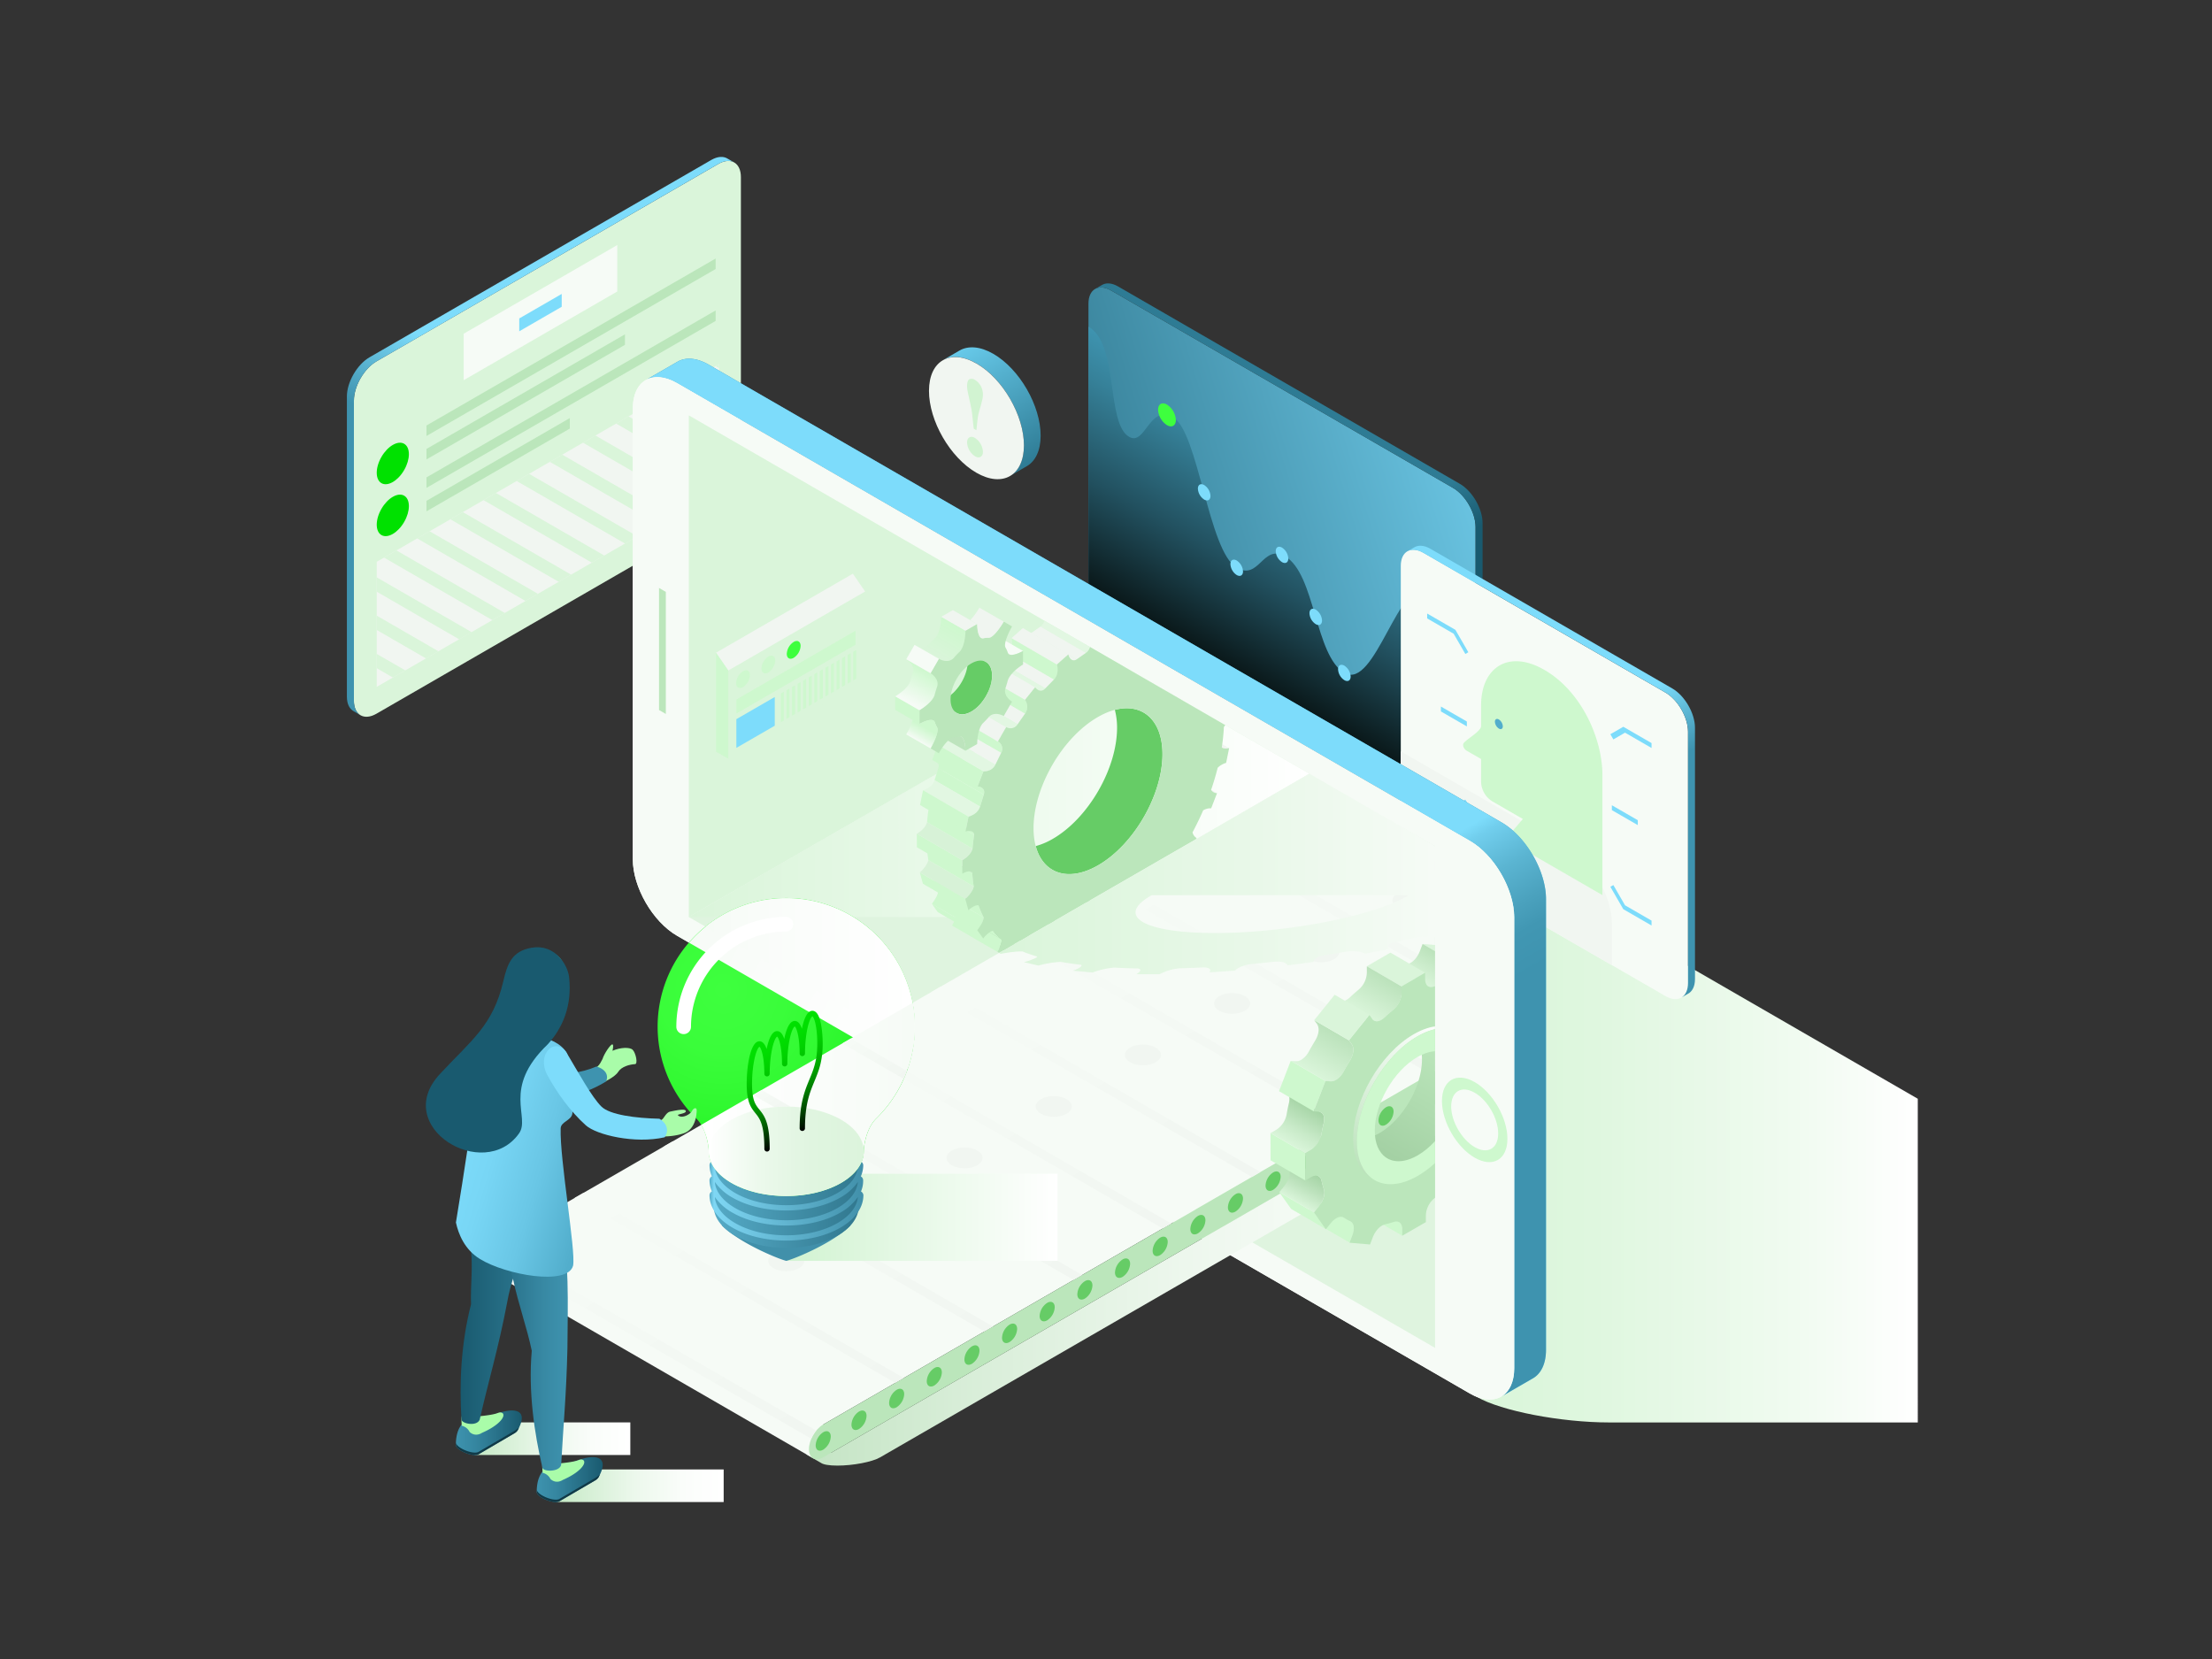 <svg xmlns="http://www.w3.org/2000/svg" xmlns:xlink="http://www.w3.org/1999/xlink" viewBox="0 0 1600 1200"><rect x="0" y="0" width="1600" height="1200" fill="#333333" stroke="none"/><defs><linearGradient id="a" x1="798.77" x2="1039.47" y1="493.92" y2="77.01" gradientTransform="translate(-578.54)" gradientUnits="userSpaceOnUse"><stop class="stopColor423eaf svgShape" offset=".4" stop-color="#3e93af"/><stop class="stopColor807dfb svgShape" offset=".54" stop-color="#7ddcfb"/></linearGradient><linearGradient id="g" x1="487.18" x2="1387.18" y1="844.85" y2="844.85" gradientUnits="userSpaceOnUse"><stop class="stopColord1d7f3 svgShape" offset="0" stop-color="#d1f3d1"/><stop class="stopColord1d7f3 svgShape" offset=".34" stop-color="#d1f3d1"/><stop class="stopColord1d7f3 svgShape" offset=".36" stop-color="#d1f3d1"/><stop class="stopColord4daf4 svgShape" offset=".56" stop-color="#d4f4d4"/><stop class="stopColordfe3f7 svgShape" offset=".74" stop-color="#dff7df"/><stop class="stopColorf1f3fb svgShape" offset=".91" stop-color="#f1fbf1"/><stop class="stopColorffffff svgShape" offset="1" stop-color="#fff"/></linearGradient><linearGradient id="h" x1="1266.55" x2="981.92" y1="451.33" y2="363.81" gradientTransform="matrix(-1 0 0 1 2053.03 0)" gradientUnits="userSpaceOnUse"><stop class="stopColor34318f svgShape" offset="0" stop-color="#31788f"/><stop class="stopColor6a6ae2 svgShape" offset="1" stop-color="#6ac4e2"/></linearGradient><linearGradient id="i" x1="1133.79" x2="1133.79" y1="575.7" y2="387.35" gradientTransform="matrix(-.87 -.5 0 1.15 1909.18 436.69)" gradientUnits="userSpaceOnUse"><stop class="stopColor000000 svgShape" offset="0"/><stop class="stopColor020205 svgShape" offset=".02" stop-color="#020502"/><stop class="stopColor242260 svgShape" offset=".5" stop-color="#225160"/><stop class="stopColor3a3699 svgShape" offset=".84" stop-color="#368199"/><stop class="stopColor423eaf svgShape" offset="1" stop-color="#3e93af"/></linearGradient><linearGradient id="j" x1="950.8" x2="1190.74" y1="584.08" y2="168.5" gradientTransform="matrix(-1 0 0 1 2053.03 0)" gradientUnits="userSpaceOnUse"><stop class="stopColor20196f svgShape" offset=".4" stop-color="#195a6f"/><stop class="stopColor362e94 svgShape" offset=".48" stop-color="#2e7b94"/></linearGradient><linearGradient id="k" x1="793.56" x2="982.89" y1="696.6" y2="368.67" gradientTransform="matrix(-1 0 0 1 2053.03 0)" xlink:href="#a"/><linearGradient id="l" x1="757.31" x2="1703.53" y1="403.42" y2="403.42" gradientTransform="rotate(-120 1103.577 600.15)" gradientUnits="userSpaceOnUse"><stop class="stopColor807dfb svgShape" offset=".27" stop-color="#7ddcfb"/><stop class="stopColor7d7af7 svgShape" offset=".3" stop-color="#7ad8f7"/><stop class="stopColor7370ec svgShape" offset=".32" stop-color="#70cdec"/><stop class="stopColor6460d8 svgShape" offset=".35" stop-color="#60bad8"/><stop class="stopColor4d4abd svgShape" offset=".38" stop-color="#4aa1bd"/><stop class="stopColor423eaf svgShape" offset=".39" stop-color="#3e93af"/></linearGradient><linearGradient id="m" x1="757.31" x2="1703.53" y1="403.42" y2="403.42" gradientTransform="rotate(-120 1103.577 600.15)" gradientUnits="userSpaceOnUse"><stop class="stopColor423eaf svgShape" offset=".27" stop-color="#3e93af"/><stop class="stopColor4541b3 svgShape" offset=".3" stop-color="#4197b3"/><stop class="stopColor4f4bbe svgShape" offset=".32" stop-color="#4ba2be"/><stop class="stopColor5e5bd2 svgShape" offset=".35" stop-color="#5bb5d2"/><stop class="stopColor7571ed svgShape" offset=".38" stop-color="#71ceed"/><stop class="stopColor807dfb svgShape" offset=".39" stop-color="#7ddcfb"/></linearGradient><linearGradient id="n" x1="498.25" x2="947.17" y1="572.6" y2="572.6" gradientUnits="userSpaceOnUse"><stop class="stopColordae0f5 svgShape" offset="0" stop-color="#daf5da"/><stop class="stopColorffffff svgShape" offset="1" stop-color="#fff"/></linearGradient><linearGradient id="o" x1="700.21" x2="748.63" y1="249.99" y2="333.85" gradientUnits="userSpaceOnUse"><stop class="stopColor6b67e9 svgShape" offset="0" stop-color="#67c9e9"/><stop class="stopColor5b55cf svgShape" offset=".3" stop-color="#55b1cf"/><stop class="stopColor362e94 svgShape" offset="1" stop-color="#2e7b94"/></linearGradient><linearGradient id="p" x1="583.07" x2="1152.84" y1="929.37" y2="929.37" gradientUnits="userSpaceOnUse"><stop class="stopColorc4c9e4 svgShape" offset="0" stop-color="#c4e4c4"/><stop class="stopColord7daed svgShape" offset=".19" stop-color="#d7edd7"/><stop class="stopColoredeef7 svgShape" offset=".48" stop-color="#edf7ed"/><stop class="stopColorfafbfd svgShape" offset=".75" stop-color="#fafdfa"/><stop class="stopColorffffff svgShape" offset="1" stop-color="#fff"/></linearGradient><linearGradient id="c" x1="670.34" x2="788.56" y1="719.47" y2="924.22" gradientUnits="userSpaceOnUse"><stop class="stopColorf6f6fb svgShape" offset=".01" stop-color="#f6fbf6"/><stop class="stopColorf1f1f6 svgShape" offset="1" stop-color="#f1f6f1"/></linearGradient><linearGradient id="q" x1="568.71" x2="764.97" y1="880.52" y2="880.52" gradientUnits="userSpaceOnUse"><stop class="stopColord1d7f3 svgShape" offset="0" stop-color="#d1f3d1"/><stop class="stopColorffffff svgShape" offset="1" stop-color="#fff"/></linearGradient><linearGradient id="r" x1="516.23" x2="621.18" y1="868.35" y2="868.35" gradientUnits="userSpaceOnUse"><stop class="stopColor5555c6 svgShape" offset="0" stop-color="#55aac6"/><stop class="stopColor34318f svgShape" offset="1" stop-color="#31788f"/></linearGradient><linearGradient id="s" x1="513.09" x2="624.41" y1="868.48" y2="868.48" gradientUnits="userSpaceOnUse"><stop class="stopColor5555c6 svgShape" offset="0" stop-color="#55aac6"/><stop class="stopColor7f7ff4 svgShape" offset=".03" stop-color="#7fd7f4"/><stop class="stopColor4141aa svgShape" offset="1" stop-color="#4190aa"/></linearGradient><linearGradient id="b" x1="670.88" x2="513.52" y1="737.6" y2="648.01" gradientUnits="userSpaceOnUse"><stop class="stopColorffffff svgShape" offset="0" stop-color="#fff"/><stop class="stopColorf9f9fc svgShape" offset=".76" stop-color="#f9fcf9"/><stop class="stopColorf6f6fb svgShape" offset="1" stop-color="#f6fbf6"/></linearGradient><linearGradient id="u" x1="661.68" x2="510.37" y1="703.37" y2="703.37" xlink:href="#b"/><linearGradient id="v" x1="507.22" x2="661.68" y1="795.26" y2="795.26" gradientUnits="userSpaceOnUse"><stop class="stopColorffffff svgShape" offset="0" stop-color="#fff"/><stop class="stopColorf6f6fb svgShape" offset="1" stop-color="#f6fbf6"/></linearGradient><linearGradient id="w" x1="553.06" x2="563.52" y1="787.18" y2="805.29" xlink:href="#c"/><linearGradient id="x" x1="622.48" x2="644.7" y1="747.1" y2="785.58" xlink:href="#c"/><linearGradient id="y" x1="512.66" x2="624.76" y1="832.76" y2="832.76" gradientUnits="userSpaceOnUse"><stop class="stopColorffffff svgShape" offset="0" stop-color="#fff"/><stop class="stopColoreceff9 svgShape" offset=".32" stop-color="#ecf9ec"/><stop class="stopColore0e4f5 svgShape" offset=".66" stop-color="#e0f5e0"/><stop class="stopColordce1f4 svgShape" offset="1" stop-color="#dcf4dc"/></linearGradient><linearGradient id="z" x1="589.73" x2="553.51" y1="813.03" y2="750.3" gradientUnits="userSpaceOnUse"><stop class="stopColor000000 svgShape" offset="0"/><stop class="stopColor1b1200 svgShape" offset=".06" stop-color="#001b00"/><stop class="stopColor4f3300 svgShape" offset=".2" stop-color="#004f00"/><stop class="stopColor7c5000 svgShape" offset=".33" stop-color="#007c00"/><stop class="stopColora06700 svgShape" offset=".47" stop-color="#00a000"/><stop class="stopColorbd7a00 svgShape" offset=".6" stop-color="#00bd00"/><stop class="stopColord18700 svgShape" offset=".73" stop-color="#00d100"/><stop class="stopColordd8e00 svgShape" offset=".87" stop-color="#0d0"/><stop class="stopColore19100 svgShape" offset="1" stop-color="#00e100"/></linearGradient><linearGradient id="B" x1="1790.62" x2="1815.05" y1="959.97" y2="959.97" gradientTransform="rotate(120 1401.188 659.39)" gradientUnits="userSpaceOnUse"><stop class="stopColora5acd4 svgShape" offset="0" stop-color="#a5d4a5"/><stop class="stopColorbec4e3 svgShape" offset=".5" stop-color="#bee3be"/><stop class="stopColordae0f5 svgShape" offset="1" stop-color="#daf5da"/></linearGradient><linearGradient id="d" x1="1607.57" x2="1632.12" y1="960" y2="960" gradientTransform="rotate(120 1401.188 659.39)" gradientUnits="userSpaceOnUse"><stop class="stopColorbbbfe2 svgShape" offset="0" stop-color="#bbe2bb"/><stop class="stopColorbbbfe2 svgShape" offset="0" stop-color="#bbe2bb"/><stop class="stopColordae0f5 svgShape" offset="1" stop-color="#daf5da"/></linearGradient><linearGradient id="C" x1="1749.82" x2="1781.19" y1="982.62" y2="982.62" gradientTransform="rotate(120 1401.188 659.39)" gradientUnits="userSpaceOnUse"><stop class="stopColora5acd4 svgShape" offset="0" stop-color="#a5d4a5"/><stop class="stopColorc8cfea svgShape" offset=".61" stop-color="#c8eac8"/><stop class="stopColordae0f5 svgShape" offset="1" stop-color="#daf5da"/></linearGradient><linearGradient id="D" x1="1641.74" x2="1673.16" y1="982.66" y2="982.66" xlink:href="#d"/><linearGradient id="E" x1="1694.52" x2="1728.57" y1="991.81" y2="991.81" xlink:href="#d"/><linearGradient id="F" x1="1649.14" x2="1772.87" y1="934.65" y2="934.65" gradientTransform="rotate(120 1401.188 659.39)" gradientUnits="userSpaceOnUse"><stop class="stopColorffffff svgShape" offset="0" stop-color="#fff"/><stop class="stopColordee0f1 svgShape" offset=".51" stop-color="#def1de"/><stop class="stopColorbbbfe2 svgShape" offset="1" stop-color="#bbe2bb"/></linearGradient><linearGradient id="G" x1="1006.91" x2="1051.81" y1="841.11" y2="763.34" gradientUnits="userSpaceOnUse"><stop class="stopColora3a9d0 svgShape" offset="0" stop-color="#a3d0a3"/><stop class="stopColorbbc0e6 svgShape" offset="1" stop-color="#bbe6bb"/></linearGradient><linearGradient id="I" x1="1042.16" x2="1069.35" y1="775.92" y2="775.92" gradientTransform="rotate(120 959.236 511.228)" gradientUnits="userSpaceOnUse"><stop class="stopColorced3f8 svgShape" offset="0" stop-color="#cef8ce"/><stop class="stopColordae0f5 svgShape" offset="1" stop-color="#daf5da"/></linearGradient><linearGradient id="J" x1="871.17" x2="884.58" y1="796.69" y2="819.11" gradientTransform="rotate(-120 680.124 713.97)" gradientUnits="userSpaceOnUse"><stop class="stopColorf6f6fb svgShape" offset="0" stop-color="#f6fbf6"/><stop class="stopColorced3f8 svgShape" offset="1" stop-color="#cef8ce"/></linearGradient><linearGradient id="K" x1="1109.9" x2="1128.44" y1="754.77" y2="754.77" gradientTransform="rotate(120 959.236 511.228)" gradientUnits="userSpaceOnUse"><stop class="stopColorced3f8 svgShape" offset=".4" stop-color="#cef8ce"/><stop class="stopColore1e4f9 svgShape" offset=".72" stop-color="#e1f9e1"/><stop class="stopColorf6f6fb svgShape" offset="1" stop-color="#f6fbf6"/></linearGradient><linearGradient id="L" x1="722.68" x2="1038.02" y1="632.14" y2="632.14" gradientUnits="userSpaceOnUse"><stop class="stopColordae0f5 svgShape" offset="0" stop-color="#daf5da"/><stop class="stopColore8ebf8 svgShape" offset=".56" stop-color="#e8f8e8"/><stop class="stopColorf6f6fb svgShape" offset="1" stop-color="#f6fbf6"/></linearGradient><linearGradient id="e" x1="2269.12" x2="2381.73" y1="1040.65" y2="1040.65" gradientTransform="matrix(-1 0 0 1 2725.05 0)" gradientUnits="userSpaceOnUse"><stop class="stopColorffffff svgShape" offset=".01" stop-color="#fff"/><stop class="stopColorfafbfd svgShape" offset=".25" stop-color="#fafdfa"/><stop class="stopColoreceef8 svgShape" offset=".53" stop-color="#ecf8ec"/><stop class="stopColord4d8ef svgShape" offset=".83" stop-color="#d4efd4"/><stop class="stopColorc4cae9 svgShape" offset="1" stop-color="#c4e9c4"/></linearGradient><linearGradient id="M" x1="2243.59" x2="2364.68" y1="1074.68" y2="1074.68" gradientTransform="matrix(-1 0 0 1 2767.04 0)" xlink:href="#e"/><linearGradient id="f" x1="365.35" x2="413.03" y1="1036.35" y2="1036.35" gradientTransform="matrix(-1 0 0 1 742.77 0)" gradientUnits="userSpaceOnUse"><stop class="stopColor20196f svgShape" offset="0" stop-color="#195a6f"/><stop class="stopColor241e77 svgShape" offset=".11" stop-color="#1e6177"/><stop class="stopColor3a35a0 svgShape" offset=".7" stop-color="#3586a0"/><stop class="stopColor423eaf svgShape" offset="1" stop-color="#3e93af"/></linearGradient><linearGradient id="N" x1="1630.2" x2="1693.05" y1="941.43" y2="941.43" gradientTransform="translate(-1297.09)" gradientUnits="userSpaceOnUse"><stop class="stopColor20196f svgShape" offset="0" stop-color="#195a6f"/><stop class="stopColor2f2889 svgShape" offset=".61" stop-color="#287189"/><stop class="stopColor362e94 svgShape" offset="1" stop-color="#2e7b94"/></linearGradient><linearGradient id="O" x1="306.81" x2="354.54" y1="1070.25" y2="1070.25" xlink:href="#f"/><linearGradient id="P" x1="332.07" x2="399.45" y1="959.34" y2="959.34" gradientTransform="matrix(-1 0 0 1 742.77 0)" gradientUnits="userSpaceOnUse"><stop class="stopColor423eaf svgShape" offset="0" stop-color="#3e93af"/><stop class="stopColor3c38a4 svgShape" offset=".25" stop-color="#3889a4"/><stop class="stopColor2d2787 svgShape" offset=".7" stop-color="#276f87"/><stop class="stopColor20196f svgShape" offset="1" stop-color="#195a6f"/></linearGradient><linearGradient id="Q" x1="335.24" x2="438.46" y1="579.75" y2="579.75" gradientTransform="matrix(-.96 -.28 -.28 .96 915.06 384.87)" gradientUnits="userSpaceOnUse"><stop class="stopColor5652cc svgShape" offset="0" stop-color="#52aecc"/><stop class="stopColor6c69e5 svgShape" offset=".37" stop-color="#69c6e5"/><stop class="stopColor7b78f5 svgShape" offset=".73" stop-color="#78d6f5"/><stop class="stopColor807dfb svgShape" offset="1" stop-color="#7ddcfb"/></linearGradient><clipPath id="A"><path fill="none" d="M1038.02 974.95L1038.01 612.09 498.25 300.45 498.25 663.32 1038.02 974.95z"/></clipPath><clipPath id="H"><path fill="none" d="M947.17 559.64L498.25 300.45 498.25 663.32 633.21 740.91 947.17 559.64z"/></clipPath><radialGradient id="t" cx="523.02" cy="715.99" r="176.53" gradientUnits="userSpaceOnUse"><stop class="stopColorffd03e svgShape" offset="0" stop-color="#3eff3e"/><stop class="stopColorfdcc3a svgShape" offset=".26" stop-color="#3afd3a"/><stop class="stopColorf8c12f svgShape" offset=".51" stop-color="#2ff82f"/><stop class="stopColorefae1c svgShape" offset=".75" stop-color="#1cef1c"/><stop class="stopColore29302 svgShape" offset=".99" stop-color="#02e202"/><stop class="stopColore19100 svgShape" offset="1" stop-color="#00e100"/></radialGradient></defs><g style="isolation:isolate" class="color000000 svgShape"><path fill="#daf5da" d="M256 289.72c0-10.4 7.37-23.18 16.38-28.38l247.14-142.71c9-5.2 16.39-.94 16.39 9.46v217.05c0 10.41-7.38 23.18-16.39 28.39l-247.18 142.7c-9 5.21-16.38.95-16.38-9.46z" class="colordae0f5 svgShape"/><path fill="url(#a)" d="M256 506.77v-217c0-10.4 7.37-23.18 16.38-28.38l247.14-142.76c4.45-2.57 8.5-2.82 11.46-1.17l-4.62-2.67c-3-1.92-7.21-1.78-11.87.91L267.3 258.43c-9 5.2-16.39 18-16.39 28.38v217.05c0 5.45 2 9.19 5.25 10.79l4.21 2.43c-2.73-1.8-4.37-5.35-4.37-10.31z"/><path fill="#f6fbf6" class="colorf6f6fb svgShape" d="M335.4 241.39L446.49 177.25 446.49 210.85 335.4 274.99 335.4 241.39z"/><path fill="#7ddcfb" class="color807dfb svgShape" d="M375.59 230.34L406.3 212.61 406.3 221.9 375.59 239.63 375.59 230.34z"/><path fill="#f1f6f1" style="mix-blend-mode:multiply" class="colorf1f1f6 svgShape" d="M272.51 406.36L520.06 263.43 520.06 353.89 272.51 496.81 272.51 406.36z"/><path fill="#daf5da" d="M325.76 375.61l78.34 45.23 9-5.18-78.34-45.23zm-24 13.85l78.33 45.23 9-5.18-78.34-45.23zM272.51 428l59.64 34.43 9-5.18-68.61-39.61zm0 27.69l35.65 20.59 9-5.18-44.63-25.77zm245.12-190.8l2.43 1.4v-2.81zM272.51 483.33l11.67 6.74 9-5.18L272.51 473zm5.28-80l78.34 45.22 9-5.18-78.33-45.22zm167.89-96.93l74.38 42.94V339l-65.41-37.8zm24-13.85l50.4 29.1v-10.38l-41.42-23.92zm-119.94 69.21L428.08 407l9-5.18-78.33-45.23zm143.91-83.08l26.41 15.25v-10.36l-17.44-10.07zm-119.92 69.24l78.34 45.22 9-5.18-78.37-45.22zm48-27.7L500 365.45l9-5.18L430.67 315zm-24 13.85l78.34 45.23 9-5.18-78.34-45.23z" class="colordae0f5 svgShape"/><ellipse cx="284.13" cy="335.25" fill="#00e100" class="colore19100 svgShape" rx="16.44" ry="9.49" transform="rotate(-60 284.122 335.246)"/><path fill="#bbe6bb" class="colorbbc0e6 svgShape" d="M308.49 307.76L517.63 187.01 517.63 194.6 308.49 315.35 308.49 307.76z"/><path fill="#bbe6bb" class="colorbbc0e6 svgShape" d="M308.49 324.72L452.05 241.84 452.05 249.42 308.49 332.31 308.49 324.72z"/><ellipse cx="284.13" cy="372.79" fill="#00e100" class="colore19100 svgShape" rx="16.44" ry="9.49" transform="rotate(-60 284.131 372.79)"/><path fill="#bbe6bb" class="colorbbc0e6 svgShape" d="M308.49 345.3L517.63 224.56 517.63 232.14 308.49 352.89 308.49 345.3z"/><path fill="#bbe6bb" class="colorbbc0e6 svgShape" d="M308.49 362.26L412.17 302.4 412.17 309.99 308.49 369.85 308.49 362.26z"/><path fill="url(#g)" d="M1387.18 794.76l-200-115.49c-17.59-10.15-60.76-18.46-96-18.46H526.67c-35.17 0-49.57 8.31-32 18.47l573.58 331.15c17.6 10.16 60.77 18.47 95.94 18.47h223z" style="mix-blend-mode:multiply"/><path fill="url(#h)" d="M1067.32 381.25c0-10.41-7.37-23.18-16.39-28.38L803.69 210.12c-9-5.2-16.38-.94-16.38 9.47V434.8c0 10.41 7.37 23.18 16.38 28.38l247.24 142.75c9 5.2 16.39.94 16.39-9.46z"/><path fill="url(#i)" d="M1050.93 605.93L803.69 463.18c-9-5.2-16.38-18-16.38-28.38V236.23c22.14 12.79 12.58 70 29.42 79.74 11.84 6.83 14.57-24.08 31.87-14.1 18.2 10.52 25.49 97 46 108.81 16.39 9.46 18.66-17.65 35-8.23 21.85 12.62 21.48 71.93 42.87 84.28 22.31 12.88 39.6-71.17 60.58-59.06 11.8 6.81 25.45 50.45 34.33 74.35v94.45c-.06 10.4-7.38 14.66-16.45 9.46z" style="mix-blend-mode:screen"/><path fill="url(#j)" d="M1067.32 596.47V381.25c0-10.41-7.37-23.18-16.39-28.38L803.69 210.12c-4.45-2.57-8.5-2.82-11.46-1.17l4.62-2.67c3-1.92 7.21-1.78 11.88.91L1056 350c9 5.2 16.39 18 16.39 28.38v215.17c0 5.45-2 9.19-5.25 10.79l-4.22 2.44c2.71-1.78 4.4-5.35 4.4-10.31z"/><path fill="#3eff3e" d="M837.67 296.37c0-4.1 2.88-5.76 6.43-3.71a14.2 14.2 0 0 1 6.43 11.13c0 4.1-2.88 5.77-6.43 3.72a14.22 14.22 0 0 1-6.43-11.14z" style="mix-blend-mode:screen" class="colorffd03e svgShape"/><path fill="#7ddcfb" d="M890 408.05c0-2.9 2-4.07 4.55-2.62a10 10 0 0 1 4.55 7.87c0 2.9-2 4.08-4.55 2.63a10.06 10.06 0 0 1-4.55-7.88zm32.77-9.32c0-2.9 2-4.08 4.54-2.63a10 10 0 0 1 4.55 7.88c0 2.9-2 4.07-4.55 2.62a10.05 10.05 0 0 1-4.54-7.87zm45.09 85.38c0-2.9 2-4.08 4.55-2.63a10.06 10.06 0 0 1 4.55 7.88c0 2.9-2 4.07-4.55 2.62a10 10 0 0 1-4.55-7.87zm-20.69-40.52c0-2.9 2-4.08 4.55-2.63a10.05 10.05 0 0 1 4.54 7.88c0 2.9-2 4.07-4.54 2.62a10 10 0 0 1-4.55-7.87zm-80.7-90.12c0-2.9 2-4.07 4.55-2.62a10 10 0 0 1 4.55 7.87c0 2.9-2 4.08-4.55 2.63a10.06 10.06 0 0 1-4.55-7.88z" style="mix-blend-mode:screen" class="color807dfb svgShape"/><path fill="#f6fbf6" d="M1221 529.3c0-10.41-7.38-23.18-16.39-28.38l-175-101.05c-9-5.2-16.39-.94-16.39 9.46v181.74c0 10.41 7.37 23.18 16.39 28.38l175 101c9 5.2 16.39 1 16.39-9.46z" class="colorf6f6fb svgShape"/><path fill="url(#k)" d="M1221 711V529.3c0-10.41-7.38-23.18-16.39-28.38l-175-101.05c-4.46-2.57-8.51-2.82-11.47-1.17l4.62-2.67c3-1.92 7.21-1.78 11.88.91l175 101.05c9 5.2 16.39 18 16.39 28.38v181.76c0 5.44-2 9.18-5.25 10.79l-4.21 2.43c2.74-1.81 4.43-5.35 4.43-10.35z"/><path fill="#f1f6f1" d="M1134 613.18l-120.81-69.76v47.65c0 10.41 7.37 23.18 16.39 28.38L1166 698.21v-29.64c0-20.31-14.39-45.24-32-55.39z" style="mix-blend-mode:multiply" class="colorf1f1f6 svgShape"/><path fill="#cef8ce" d="M1117.2 484.61c-26.63-15.38-45.89-1.14-45.89 25.5v15.12c0 3.6-10.07 9.14-12.54 12.22-1.14 1.5 0 4.32 2.16 5.57l10.38 6v16.57a17.12 17.12 0 0 0 8.6 14.32l21.61 12.48L1089 607l70.07 40.46V560.8c.04-26.63-15.24-60.8-41.87-76.19z" class="colorced3f8 svgShape"/><path fill="#52aecc" d="M1084.16 520.41c-1.57-.91-2.85-.17-2.84 1.65a6.33 6.33 0 0 0 2.86 4.94c1.58.91 2.86.18 2.85-1.64a6.33 6.33 0 0 0-2.87-4.95z" class="color5652cc svgShape"/><path fill="#7ddcfb" class="color807dfb svgShape" d="M1184.66 596.82L1165.9 585.99 1165.9 582.45 1184.66 593.28 1184.66 596.82z"/><path fill="#7ddcfb" class="color807dfb svgShape" d="M1166.98 534.84L1164.82 531.09 1174.17 525.69 1194.61 537.49 1194.61 541.03 1175.43 529.96 1166.98 534.84z"/><path fill="#7ddcfb" class="color807dfb svgShape" d="M1194.61 669.44L1174.17 657.64 1164.82 641.44 1166.98 640.19 1175.43 654.83 1194.61 665.9 1194.61 669.44z"/><path fill="#7ddcfb" class="color807dfb svgShape" d="M1061.01 525.43L1042.25 514.6 1042.25 511.06 1061.01 521.89 1061.01 525.43z"/><path fill="#7ddcfb" class="color807dfb svgShape" d="M1059.92 473.03L1051.47 458.39 1032.3 447.31 1032.3 443.78 1052.74 455.58 1062.09 471.78 1059.92 473.03z"/><path fill="#7ddcfb" class="color807dfb svgShape" d="M1052.74 587.53L1032.3 575.73 1032.3 572.19 1051.47 583.26 1059.92 578.38 1062.09 582.13 1052.74 587.53z"/><path fill="url(#l)" d="M1085.49 1010.43l.34-.19a1.41 1.41 0 0 0-.34.19zM467 275l.17-.11-.17.11zm22.76 2.07l573.54 331.15c17.59 10.16 32 35.09 32 55.4v325.93c0 10.12-3.57 17.26-9.34 20.62l22.7-13.1c5.91-3.31 9.61-10.5 9.61-20.78V650.36c0-20.32-14.39-45.24-32-55.4L512.69 263.8c-8.8-5.08-16.8-5.54-22.59-2.19l-23 13.26c5.83-3.35 13.82-2.87 22.62 2.19z"/><path fill="#f6fbf6" d="M1063.3 608.22c17.59 10.16 32 35.09 32 55.4v325.93c0 20.31-14.39 28.62-32 18.47L489.72 676.86c-17.59-10.16-32-35.09-32-55.39V295.53c0-20.31 14.39-28.62 32-18.47z" class="colorf6f6fb svgShape"/><path fill="url(#m)" d="M1085.49 1010.43l.34-.19a1.41 1.41 0 0 0-.34.19zM467 275l.17-.11-.17.11zm22.76 2.07l573.54 331.15c17.59 10.16 32 35.09 32 55.4v325.93c0 10.12-3.57 17.26-9.34 20.62l22.7-13.1c5.91-3.31 9.61-10.5 9.61-20.78V650.36c0-20.32-14.39-45.24-32-55.4L512.69 263.8c-8.8-5.08-16.8-5.54-22.59-2.19l-23 13.26c5.83-3.35 13.82-2.87 22.62 2.19z"/><path fill="#f6fbf6" d="M1063.3 608.22c17.59 10.16 32 35.09 32 55.4v325.93c0 20.31-14.39 28.62-32 18.47L489.72 676.86c-17.59-10.16-32-35.09-32-55.39V295.53c0-20.31 14.39-28.62 32-18.47z" class="colorf6f6fb svgShape"/><path fill="#bbe6bb" class="colorbbc0e6 svgShape" d="M476.7 513.59L476.7 425.3 481.62 428.14 481.62 516.43 476.7 513.59z"/><path fill="#cef8ce" d="M1043 796.38c0 15.1 10.6 33.47 23.68 41s23.68 1.43 23.68-13.67-10.6-33.47-23.68-41-23.68-1.43-23.68 13.67zm23.68-6c9.41 5.43 17 18.64 17 29.51s-7.63 15.28-17 9.84-17.05-18.65-17-29.51 7.55-15.28 16.97-9.84z" class="colorced3f8 svgShape"/><path fill="#daf5da" class="colordae0f5 svgShape" d="M498.25 300.45L498.25 663.32 812.5 481.89 498.25 300.45z"/><path fill="#dff4df" class="colordfe4f4 svgShape" d="M1038.01 612.09L812.5 481.89 498.25 663.32 1038.02 974.95 1038.01 612.09z"/><path fill="url(#n)" style="mix-blend-mode:multiply" d="M498.25 663.32L768.13 663.32 947.17 559.64 812.5 481.89 498.25 663.32z"/><path fill="#daf5da" class="colordae0f5 svgShape" d="M625.76 491.65L526.77 548.81 526.77 485 625.76 427.85 625.76 491.65z"/><path fill="#f1f6f1" class="colorf1f1f6 svgShape" d="M625.76 427.85L526.77 485 517.91 472.12 616.9 414.97 625.76 427.85z"/><path fill="#cef8ce" class="colorced3f8 svgShape" d="M517.91 543.69L526.77 548.81 526.77 485 517.91 472.12 517.91 543.69z"/><path fill="#cef8ce" d="M532.46 494.1a11 11 0 0 1 5-8.62c2.75-1.59 5-.3 5 2.87a11 11 0 0 1-5 8.62c-2.77 1.59-5 .3-5-2.87zm18.32-10.58a11 11 0 0 1 5-8.62c2.75-1.58 5-.3 5 2.88a11 11 0 0 1-5 8.62c-2.78 1.6-5 .3-5-2.88z" style="mix-blend-mode:multiply" class="colorced3f8 svgShape"/><path fill="#3eff3e" d="M569.1 472.94a11 11 0 0 1 5-8.62c2.75-1.58 5-.3 5 2.88a11 11 0 0 1-5 8.62c-2.77 1.58-5 .3-5-2.88z" style="mix-blend-mode:multiply" class="colorffd03e svgShape"/><path fill="#cef8ce" class="colorced3f8 svgShape" d="M618.81 466.35L532.63 516.11 532.63 505.97 618.81 456.21 618.81 466.35z"/><path fill="#7ddcfb" class="color807dfb svgShape" d="M560.4 524.93L532.63 540.96 532.63 520.19 560.4 504.16 560.4 524.93z"/><path fill="#cef8ce" class="colorced3f8 svgShape" d="M567.02 521.11L564.83 522.37 564.83 501.6 567.02 500.34 567.02 521.11z"/><path fill="#cef8ce" class="colorced3f8 svgShape" d="M571.04 518.78L568.85 520.05 568.85 499.28 571.04 498.01 571.04 518.78z"/><path fill="#cef8ce" class="colorced3f8 svgShape" d="M575.07 516.46L572.88 517.73 572.88 496.95 575.07 495.69 575.07 516.46z"/><path fill="#cef8ce" class="colorced3f8 svgShape" d="M579.09 514.14L576.9 515.4 576.9 494.63 579.09 493.37 579.09 514.14z"/><path fill="#cef8ce" class="colorced3f8 svgShape" d="M583.12 511.81L580.93 513.08 580.93 492.31 583.12 491.04 583.12 511.81z"/><path fill="#cef8ce" class="colorced3f8 svgShape" d="M587.14 509.49L584.95 510.75 584.95 489.98 587.14 488.72 587.14 509.49z"/><path fill="#cef8ce" class="colorced3f8 svgShape" d="M591.17 507.17L588.98 508.43 588.98 487.66 591.17 486.39 591.17 507.17z"/><path fill="#cef8ce" class="colorced3f8 svgShape" d="M595.19 504.84L593 506.11 593 485.34 595.19 484.07 595.19 504.84z"/><path fill="#cef8ce" class="colorced3f8 svgShape" d="M599.22 502.52L597.02 503.78 597.02 483.01 599.22 481.75 599.22 502.52z"/><path fill="#cef8ce" class="colorced3f8 svgShape" d="M603.24 500.19L601.05 501.46 601.05 480.69 603.24 479.42 603.24 500.19z"/><path fill="#cef8ce" class="colorced3f8 svgShape" d="M607.27 497.87L605.07 499.14 605.07 478.37 607.27 477.1 607.27 497.87z"/><path fill="#cef8ce" class="colorced3f8 svgShape" d="M611.29 495.55L609.1 496.81 609.1 476.04 611.29 474.78 611.29 495.55z"/><path fill="#cef8ce" class="colorced3f8 svgShape" d="M615.32 493.22L613.12 494.49 613.12 473.72 615.32 472.45 615.32 493.22z"/><path fill="#cef8ce" class="colorced3f8 svgShape" d="M619.34 490.9L617.15 492.17 617.15 471.39 619.34 470.13 619.34 490.9z"/><path fill="url(#o)" d="M718.49 255.93c-9.54-5.51-18.19-6-24.43-2.39l-12.08 7c6.24-3.63 14.89-3.12 24.44 2.39 19 10.95 34.28 37.49 34.22 59.28 0 10.82-3.85 18.44-10 22l12.08-7c6.17-3.58 10-11.2 10-22 .06-21.79-15.26-48.33-34.23-59.28z"/><path fill="#f1f6f1" d="M706.42 263c-19-10.95-34.4-2.16-34.46 19.62s15.27 48.34 34.23 59.29 34.39 2.16 34.45-19.63-15.26-48.38-34.22-59.28z" class="colorf1f1f6 svgShape"/><path fill="#d1f3d1" d="M701.24 274.29a4.19 4.19 0 0 1 4 .51 11.72 11.72 0 0 1 4 4.1 12.91 12.91 0 0 1 1.74 6.93 17 17 0 0 1-.54 3.61c-.37 1.53-1 4-2 7.45a41.89 41.89 0 0 0-1.18 5.3q-.31 2.22-1 9l-1.95-1.13q-1-9.66-1.3-12c-.22-1.56-.66-3.81-1.32-6.77-.84-3.77-1.38-6.28-1.62-7.51a24.79 24.79 0 0 1-.57-4.34q.03-4.31 1.74-5.15zm0 42.09c1.11-.64 2.46-.51 4 .41a12.62 12.62 0 0 1 5.73 9.93c0 1.83-.56 3.07-1.67 3.72s-2.47.5-4.06-.42a12.65 12.65 0 0 1-5.73-9.92q.02-2.76 1.7-3.72z" class="colord1d7f3 svgShape"/><path fill="url(#p)" d="M1038 798.64l-436.9 252.24-8.1-4.68-9.92 5.73 10.79 6.23c1.69 1.2 5.8 1.95 11.84 1.95 11.36 0 25.2-2.66 30.86-5.94L1038 822.42z" style="mix-blend-mode:multiply"/><path fill="#f6fbf6" d="M948 559.17L363.61 896.56c-5.68 3.28-10.29 11.26-10.29 17.82 0 3.72 1.49 6.19 3.81 7l230.31 133 8-24L1038 774.86V612.09z" class="colorf6f6fb svgShape"/><path fill="#bbe6bb" d="M595.42 1030.4c-5.68 3.27-10.29 11.26-10.29 17.82s4.61 9.22 10.29 5.94L1038 798.64v-23.78z" class="colorbbc0e6 svgShape"/><path fill="#6c6" d="M590 1045.43a12.07 12.07 0 0 1 5.46-9.45c3-1.74 5.46-.34 5.46 3.15a12.07 12.07 0 0 1-5.46 9.45c-3.05 1.74-5.46.33-5.46-3.15zm25.89-14.97a12.08 12.08 0 0 1 5.45-9.45c3-1.74 5.46-.33 5.46 3.15a12.06 12.06 0 0 1-5.45 9.46c-3.02 1.73-5.46.38-5.46-3.16zm27.23-15.72a12 12 0 0 1 5.46-9.45c3-1.74 5.45-.33 5.45 3.15a12.06 12.06 0 0 1-5.45 9.45c-3.02 1.74-5.46.33-5.46-3.15zM670.35 999a12 12 0 0 1 5.46-9.45c3-1.74 5.45-.33 5.45 3.15a12.06 12.06 0 0 1-5.45 9.45c-3.02 1.76-5.46.35-5.46-3.15zm27.23-15.7a12 12 0 0 1 5.46-9.45c3-1.74 5.45-.33 5.45 3.15a12.06 12.06 0 0 1-5.45 9.45c-3.04 1.74-5.46.33-5.46-3.15zm27.22-15.72a12.06 12.06 0 0 1 5.46-9.45c3-1.75 5.46-.34 5.46 3.14a12.06 12.06 0 0 1-5.46 9.46c-3.01 1.74-5.46.33-5.46-3.15zm27.2-15.72a12 12 0 0 1 5.46-9.45c3-1.74 5.46-.33 5.45 3.15a12.06 12.06 0 0 1-5.41 9.44c-3.02 1.75-5.5.34-5.5-3.14zm27.26-15.72a12.06 12.06 0 0 1 5.47-9.45c3-1.74 5.46-.34 5.46 3.15a12.09 12.09 0 0 1-5.46 9.45c-3.02 1.71-5.47.33-5.47-3.15zm27.24-15.72A12 12 0 0 1 812 911c3-1.75 5.45-.34 5.45 3.14a12.08 12.08 0 0 1-5.45 9.46c-3.06 1.71-5.5.3-5.5-3.18zm27.23-15.72a12.06 12.06 0 0 1 5.45-9.46c3-1.74 5.47-.33 5.47 3.15a12.06 12.06 0 0 1-5.47 9.45c-3.01 1.75-5.45.34-5.45-3.14zM861 889a12 12 0 0 1 5.46-9.46c3-1.74 5.46-.33 5.46 3.15a12 12 0 0 1-5.46 9.45c-3.07 1.72-5.46.32-5.46-3.14zm27.18-15.75a12 12 0 0 1 5.46-9.45c3-1.75 5.46-.33 5.46 3.14a12 12 0 0 1-5.46 9.45c-3.02 1.75-5.46.35-5.46-3.14zm27.23-15.72a12.06 12.06 0 0 1 5.45-9.45c3-1.75 5.47-.33 5.47 3.14a12 12 0 0 1-5.47 9.45c-3.01 1.75-5.45.33-5.45-3.14zm27.22-15.72a12.07 12.07 0 0 1 5.46-9.46c3-1.74 5.46-.33 5.46 3.15a12 12 0 0 1-5.46 9.45c-3.01 1.74-5.46.34-5.46-3.14zm27.23-15.73a12 12 0 0 1 5.46-9.45c3-1.75 5.46-.33 5.46 3.15a12.07 12.07 0 0 1-5.46 9.45c-3.02 1.77-5.46.34-5.46-3.15zm27.23-15.72a12 12 0 0 1 5.46-9.45c3-1.75 5.46-.33 5.46 3.14a12 12 0 0 1-5.46 9.45c-3.02 1.75-5.46.35-5.46-3.14zm27.22-15.72a12.11 12.11 0 0 1 5.46-9.46c3-1.74 5.46-.33 5.46 3.15a12 12 0 0 1-5.46 9.45c-3.01 1.75-5.46.34-5.46-3.14z" class="colora3a9d0 svgShape"/><path fill="url(#c)" d="M355 906.85l231.81 133.83a24.56 24.56 0 0 1 3.62-5.89L358.65 901a24.89 24.89 0 0 0-3.65 5.85zm125.22-77.63l231.84 133.84 6.17-3.57-231.81-133.84zM544.75 792l231.81 133.82 6.17-3.57-231.81-133.84zm64.49-37.24l231.82 133.82 6.17-3.57-231.81-133.83zm64.5-37.23l231.81 133.81 6.18-3.57-231.81-133.83zm64.5-37.24L970.05 814.1l6.17-3.56-231.81-133.83zM802.73 643l231.82 133.83 3.46-2v-3.12l-229.1-132.24zm64.5-37.24L1038 704.39v-7.13l-164.61-95zm64.5-37.24l106.27 61.4v-7.13L937.9 565zm-516 297.9l231.81 133.84 6.17-3.56-231.78-133.81z" style="mix-blend-mode:multiply"/><ellipse cx="568.71" cy="912.02" rx="13.03" ry="7.52" style="mix-blend-mode:multiply" fill="#f1f6f1" class="colorf1f1f6 svgShape"/><path fill="#f1f6f1" d="M624 869.46c5.09-2.94 13.34-2.94 18.43 0s5.09 7.7 0 10.64-13.34 2.93-18.43 0-5.1-7.71 0-10.64z" style="mix-blend-mode:multiply" class="colorf1f1f6 svgShape"/><ellipse cx="697.7" cy="837.53" rx="13.03" ry="7.52" style="mix-blend-mode:multiply" fill="#f1f6f1" class="colorf1f1f6 svgShape"/><path fill="#f1f6f1" d="M753 795c5.09-2.94 13.34-2.94 18.43 0s5.09 7.7 0 10.64-13.34 2.94-18.43 0-5.11-7.73 0-10.64zm64.48-37.27c5.09-2.94 13.34-2.94 18.43 0s5.09 7.7 0 10.64-13.34 2.94-18.43 0-5.09-7.71 0-10.64zM882 720.48c5.09-2.93 13.34-2.93 18.43 0s5.09 7.71 0 10.64-13.34 2.94-18.43 0-5.11-7.7 0-10.64zm64.47-37.24c5.09-2.94 13.34-2.94 18.43 0s5.09 7.7 0 10.64-13.34 2.94-18.43 0-5.09-7.7 0-10.64zM1011 646c5.09-2.94 13.34-2.94 18.43 0s5.09 7.7 0 10.64-13.34 2.94-18.43 0-5.12-7.7 0-10.64z" style="mix-blend-mode:multiply" class="colorf1f1f6 svgShape"/><path style="mix-blend-mode:multiply" fill="url(#q)" d="M568.71 849.01H764.97V912.02H568.71z"/><path fill="#4190aa" d="M522.16 886.37c12.71 12.71 40.11 24 46.55 25.65 6.44-1.61 33.84-12.94 46.55-25.65a830.88 830.88 0 0 0-93.1 0z" class="color4141aa svgShape"/><path fill="url(#r)" d="M516.23 834v38.36c0 7.75 5.13 15.5 15.37 21.42 20.5 11.83 53.72 11.83 74.22 0 10.24-5.92 15.37-13.67 15.36-21.42V834z"/><path fill="url(#s)" d="M624.33 853.55a3.27 3.27 0 0 0-1.66-2.63 20.86 20.86 0 0 0 1.74-8.26 3.43 3.43 0 0 0-3.14-3c-1.57 0 0 3 0 3h-.73c0 7.56-5.24 14.76-14.77 20.26-20.41 11.78-53.63 11.78-74 0-9.52-5.5-14.76-12.69-14.76-20.26h-.81s1.56-3 0-3a3.28 3.28 0 0 0-3 3 20.82 20.82 0 0 0 1.72 8.22 3.29 3.29 0 0 0-1.72 2.67 20.82 20.82 0 0 0 1.72 8.22 3.29 3.29 0 0 0-1.72 2.66c0 9 5.93 17.39 16.7 23.61 21.48 12.4 56.43 12.4 77.92 0 10.77-6.22 16.7-14.6 16.7-23.61a3.57 3.57 0 0 0-1.74-2.62 19.47 19.47 0 0 0 1.55-8.26zm-18.56 31.14c-20.41 11.79-53.63 11.79-74 0-8.94-5.16-14.11-11.82-14.7-18.88a37.88 37.88 0 0 0 12.77 11.35c21.48 12.39 56.43 12.39 77.92 0a37.88 37.88 0 0 0 12.77-11.35c-.65 7.06-5.82 13.72-14.76 18.88zm0-10.88c-20.41 11.78-53.63 11.78-74 0-8.94-5.17-14.11-11.83-14.7-18.89a37.88 37.88 0 0 0 12.77 11.35c21.48 12.4 56.43 12.4 77.92 0a37.88 37.88 0 0 0 12.77-11.35c-.64 7.08-5.81 13.72-14.76 18.89z"/><path fill="url(#t)" d="M661.68 742.68a93 93 0 1 0-157.83 66.58c7.06 7.08 8.81 19.9 8.81 23.5 0 8.28 5.48 16.56 16.42 22.88 21.89 12.64 57.37 12.63 79.26 0 10.94-6.32 16.42-14.6 16.42-22.88 0-3.6 1.75-16.42 8.87-23.54a92.71 92.71 0 0 0 28.05-66.54z"/><path fill="url(#b)" d="M568.71 649.71a92.71 92.71 0 0 0-70.29 32.17l158.11 91.28a92.94 92.94 0 0 0-87.82-123.45z" style="mix-blend-mode:multiply"/><path fill="url(#u)" d="M660.57 757a93 93 0 0 0-150.2-86.71z" style="mix-blend-mode:multiply"/><path fill="url(#v)" d="M624.76 832.76c0-3.6 1.75-16.42 8.87-23.54a92.83 92.83 0 0 0 26.42-83.81l-152.83 88.23a43.28 43.28 0 0 1 5.44 19.12c0 8.28 5.48 16.56 16.42 22.88 21.89 12.64 57.37 12.63 79.26 0 10.94-6.32 16.42-14.64 16.42-22.88z" style="mix-blend-mode:multiply"/><path fill="url(#w)" d="M571.84 800.49l-20.92-12.08-6.17 3.59 15.31 8.84a96.35 96.35 0 0 1 11.78-.35z" style="mix-blend-mode:multiply"/><path fill="url(#x)" d="M615.42 751.18l-6.18 3.56 44.44 25.66c.84-1.9 1.63-3.82 2.35-5.78z" style="mix-blend-mode:multiply"/><path fill="url(#y)" d="M529.08 809.88c21.89-12.64 57.37-12.64 79.26 0s21.89 33.12 0 45.76-57.37 12.64-79.26 0-21.89-33.13 0-45.76z" style="mix-blend-mode:multiply"/><path fill="#fff" d="M494.51 748a5.3 5.3 0 0 1-5.3-5.31 79.59 79.59 0 0 1 79.5-79.5 5.31 5.31 0 0 1 0 10.61 69 69 0 0 0-68.89 68.89 5.31 5.31 0 0 1-5.31 5.31z" class="colorffffff svgShape"/><path fill="url(#z)" d="M589.49 731.66a3.62 3.62 0 0 0-3.74 0c-2.57 1.48-4.47 6.33-5.7 12.48-.83-2.46-1.92-4.32-3.33-5.13a3.62 3.62 0 0 0-3.74 0c-2.56 1.49-4.47 6.32-5.7 12.48-.83-2.46-1.92-4.32-3.32-5.13a3.62 3.62 0 0 0-3.74 0c-2.56 1.48-4.47 6.32-5.7 12.48-.84-2.46-1.92-4.32-3.33-5.13a3.6 3.6 0 0 0-3.73 0c-4.83 2.79-7.35 17.41-7.35 30.42 0 13.24 3.15 17.15 6.2 20.94 3.22 4 6.56 8.13 6.56 25.8a1.94 1.94 0 1 0 3.87 0c0-19-3.94-23.92-7.42-28.23-2.87-3.56-5.35-6.63-5.35-18.51 0-14.74 3.12-25.61 5.37-27 1.25.83 3.53 7.34 3.53 19.66a1.94 1.94 0 0 0 3.87 0c0-14.74 3.11-25.61 5.37-27 1.25.83 3.53 7.35 3.53 19.66a1.93 1.93 0 1 0 3.86 0c0-14.74 3.11-25.61 5.37-27 1.25.83 3.53 7.34 3.53 19.66a1.94 1.94 0 0 0 3.87 0c0-14.74 3.11-25.61 5.37-27 1.25.83 3.53 7.35 3.53 19.66s-2.76 18.9-5.67 25.95c-3.33 8.05-7.1 17.16-7.1 35.54a1.94 1.94 0 0 0 3.87 0c0-17.61 3.46-26 6.8-34.06 3.06-7.42 6-14.43 6-27.43-.07-9.65-1.5-20.77-5.58-23.11z" style="mix-blend-mode:screen"/><path fill="#6c6" d="M794.36 625.86c25.76-14.87 46.58-50.93 46.49-80.52-.07-24.69-14.66-37.07-34.45-31.87a50.36 50.36 0 0 1 1.6 12.77c.08 29.59-20.74 65.65-46.49 80.52a50.51 50.51 0 0 1-12.35 5.24c5.32 19.91 23.56 26.36 45.2 13.86z" class="colora3a9d0 svgShape"/><g class="color000000 svgShape" clip-path="url(#A)"><path fill="#cef8ce" d="M1052.58 860.46a4.4 4.4 0 0 0-1.3-1.19l-25.13-14.6a4.19 4.19 0 0 1 1.31 1.19l2 2.88 25.12 14.6z" class="colorced3f8 svgShape"/><path fill="#cef4ce" d="M1091.35 793.32l3.53.29-25.12-14.61-3.54-.3a4.3 4.3 0 0 1-1.75-.55l25.12 14.6a4.15 4.15 0 0 0 1.76.57z" class="colorced2f4 svgShape"/><path fill="#cef8ce" d="M1014.27 889.13c0-2-.58-4.17-2.23-5.13l-25.13-14.59c1.65 1 2.23 3.16 2.24 5.12v4.69l25.12 14.6z" class="colorced3f8 svgShape"/><path fill="#cef4ce" d="M1096.91 746l4.09-2.36-25.13-14.64-4.08 2.35c-1.72 1-4 1.63-5.64.65l25.13 14.6c1.72 1 3.91.4 5.63-.6z" class="colorced2f4 svgShape"/><path fill="#cef8ce" d="M978.19 893.56c1.29-3.33 2-8.26-1.23-10.14l-25.12-14.6c3.24 1.88 2.51 6.81 1.22 10.15l-2 5.25 25.12 14.6z" class="colorced3f8 svgShape"/><path fill="#bbe2bb" d="M974.25 882l-25.12-14.6c-.71-.42-1.41-.85-2.09-1.32l25.12 14.6c.68.45 1.38.9 2.09 1.32z" class="colorbbbfe2 svgShape"/><path fill="#daf5da" d="M1068.82 714.4l4.15 2.41c1.77 1 3.72.65 5.51-.38a15.72 15.72 0 0 0 4.08-3.64l3.53-4.38-25.09-14.6-3.53 4.38a15.2 15.2 0 0 1-4.08 3.63 5.62 5.62 0 0 1-4.68.76l-2.94-1.7c-.83-.48-1.67-.93-2.53-1.34l25.12 14.6z" class="colordae0f5 svgShape"/><path fill="#243c24" d="M1068.19 714.07l-25.12-14.6.13.07 25.12 14.6z" class="color242d3c svgShape"/><path fill="#cef8ce" class="colorced3f8 svgShape" d="M959.06 889.08L933.94 874.48 925.34 862.4 950.46 877 959.06 889.08z"/><path fill="#daf5da" class="colordae0f5 svgShape" d="M1054.16 697.39L1029.04 682.79 1043.87 684.07 1068.99 698.67 1054.16 697.39z"/><path fill="url(#B)" d="M954 872.61c2.27-2.83 4.9-7.9 3.6-12.38a57.06 57.06 0 0 1-1.72-6.32 4.67 4.67 0 0 0-2-3.06l-25.11-14.6a4.66 4.66 0 0 1 2 3.06 55 55 0 0 0 1.72 6.32c1.29 4.47-1.34 9.55-3.61 12.38l-3.53 4.39 25.11 14.6z"/><path fill="url(#d)" d="M1036.83 713.69a63.8 63.8 0 0 1 6.37-1.72 9.21 9.21 0 0 0 2.32-1c3.28-1.89 5.54-5.63 6.61-8.39l2-5.24-25.13-14.55-2 5.24c-1.07 2.77-3.33 6.5-6.61 8.39a9.63 9.63 0 0 1-2.32 1 58.2 58.2 0 0 0-6.37 1.72 4.65 4.65 0 0 1-3.72-.22l25.12 14.6a4.58 4.58 0 0 0 3.73.17z"/><path fill="#cef8ce" class="colorced3f8 svgShape" d="M944.15 853.86L919.03 839.26 918.97 819.62 944.1 834.22 944.15 853.86z"/><path fill="#daf5da" class="colordae0f5 svgShape" d="M1013.77 713.53L988.65 698.93 1005.74 689.06 1030.86 703.66 1013.77 713.53z"/><path fill="url(#C)" d="M948.18 831.86a16.88 16.88 0 0 0 7.6-11.23c.46-2.74 1-5.52 1.69-8.3.93-4.42-.29-6.67-1.92-7.62l-25.12-14.6c1.62.95 2.85 3.2 1.91 7.63-.66 2.78-1.22 5.55-1.69 8.29a16.8 16.8 0 0 1-7.59 11.22l-4.06 2.37 25.12 14.6z"/><path fill="url(#D)" d="M999.2 737.76a14 14 0 0 0 2.32-1.72c2.07-2 4.2-3.84 6.35-5.62a16.82 16.82 0 0 0 5.92-12.2v-4.69l-25.12-14.6v4.69a16.78 16.78 0 0 1-5.92 12.2 127.46 127.46 0 0 0-6.34 5.62 15.23 15.23 0 0 1-2.32 1.73c-2.29 1.32-4.09 1.18-5.34.45l25.12 14.6c1.24.72 3.04.87 5.33-.46z"/><path fill="#cef8ce" class="colorced3f8 svgShape" d="M950.25 803.87L925.13 789.26 933.63 767.32 958.75 781.92 950.25 803.87z"/><path fill="url(#E)" d="M962.3 782.23a7.17 7.17 0 0 0 4.09-1.09 15.45 15.45 0 0 0 5.48-6q2.21-4 4.64-8c3.35-5.73 2.6-9.89 1.28-11.76l-2.06-2.89-25.12-14.59 2.06 2.88c1.32 1.87 2.07 6-1.28 11.76q-2.43 4-4.65 8a15.43 15.43 0 0 1-5.47 6 7.2 7.2 0 0 1-4.1 1.09l-3.54-.31 25.12 14.6z"/><path fill="#bbe6bb" d="M948.22 851.5l-4.07 2.36-.06-19.64 4.09-2.36a16.88 16.88 0 0 0 7.6-11.23c.46-2.74 1-5.52 1.69-8.3 1.25-5.94-1.39-8-3.68-8.16l-3.54-.3 8.5-22 3.55.31a7.17 7.17 0 0 0 4.09-1.09 15.45 15.45 0 0 0 5.48-6q2.21-4 4.64-8c3.35-5.73 2.6-9.89 1.28-11.76l-2.06-2.89 14.78-18.36 2 2.89c1.09 1.52 3.36 2.62 6.64.73a14 14 0 0 0 2.32-1.72c2.07-2 4.2-3.84 6.35-5.62a16.82 16.82 0 0 0 5.92-12.2v-4.69l17.09-9.87v4.69c0 3 1.38 6.66 6 5.34a63.8 63.8 0 0 1 6.37-1.72 9.21 9.21 0 0 0 2.32-1c3.28-1.89 5.54-5.63 6.61-8.39l2-5.24 14.83 1.28-2 5.24c-1.3 3.38-2 8.4 1.37 10.23a34.55 34.55 0 0 1 4.65 2.67c1.77 1 3.72.65 5.51-.38a15.72 15.72 0 0 0 4.08-3.64l3.53-4.38 8.59 12.07-3.54 4.4c-2.27 2.83-4.89 7.9-3.6 12.37a60 60 0 0 1 1.72 6.32c1.18 4.59 5 3.93 7.65 2.42l4.09-2.36v19.64l-4.09 2.36a16.87 16.87 0 0 0-7.6 11.22q-.7 4.13-1.69 8.3c-1.26 5.94 1.39 8 3.68 8.17l3.53.29-8.49 21.95-3.54-.31a7.2 7.2 0 0 0-4.08 1.09 15.46 15.46 0 0 0-5.49 6q-2.22 4.07-4.64 8c-3.37 5.73-2.61 9.9-1.29 11.75l2.05 2.89-14.78 18.36-2-2.88c-1.09-1.52-3.36-2.64-6.64-.74a14 14 0 0 0-2.31 1.71q-3.12 3-6.36 5.64a16.84 16.84 0 0 0-5.91 12.19V884l-17.09 9.86v-4.69c0-3-1.38-6.65-6-5.34a57.35 57.35 0 0 1-6.36 1.71 9.33 9.33 0 0 0-2.31 1c-3.29 1.89-5.55 5.63-6.62 8.4l-2 5.23-14.83-1.27 2-5.26c1.3-3.38 2-8.39-1.37-10.22a34.82 34.82 0 0 1-4.66-2.67c-1.75-1-3.7-.64-5.49.39a15.43 15.43 0 0 0-4.09 3.64l-3.52 4.38-8.56-12.16 3.54-4.39c2.27-2.83 4.9-7.9 3.6-12.38a57.06 57.06 0 0 1-1.72-6.32c-1.17-4.59-5.02-3.91-7.66-2.41zm74.4-88.68c-17.22 9.94-31.13 34-31.08 53.83s14.06 27.77 31.28 17.84 31.14-34 31.08-53.84-14.06-27.77-31.28-17.83z" class="colorbbc0e6 svgShape"/><path fill="#daf5da" class="colordae0f5 svgShape" d="M975.73 752.5L950.61 737.91 965.39 719.54 990.51 734.14 975.73 752.5z"/><path fill="url(#F)" d="M981.49 825.45c-.08-27.85 19.5-61.78 43.73-75.78 11.51-6.65 22-7.58 29.86-3.77-8.06-5.53-19.67-5.22-32.55 2.22-24.24 14-43.82 47.93-43.74 75.77.05 14.63 5.5 24.66 14.18 28.88-7.1-4.88-11.45-14.27-11.48-27.32z"/><path fill="url(#G)" d="M1026.68 836.39c17.09-9.87 30.94-33.79 30.88-53.44 0-17.49-10.91-29.54-29.49-22.58a35.51 35.51 0 0 1 .48 5.82c.06 19.66-13.77 43.59-30.86 53.47a36.18 36.18 0 0 1-5.5 2.6c3.52 18.86 19.19 22.96 34.49 14.13z"/><path fill="#cef8ce" d="M1025.51 850.54c24.23-14 43.83-47.9 43.75-75.77 0-14.62-5.5-24.65-14.18-28.87-7.85-3.81-18.35-2.88-29.86 3.77-24.23 14-43.81 47.93-43.73 75.78 0 13 4.38 22.44 11.48 27.32 8.03 5.53 19.65 5.23 32.54-2.23zm30.82-68.31c.06 19.66-13.77 43.59-30.86 53.46-9.27 5.35-17.59 5.47-23.28 1.33-4.82-3.5-7.76-10-7.78-19-.06-19.63 13.76-43.58 30.85-53.45 7.9-4.56 15.11-5.31 20.6-2.88 6.39 2.8 10.44 9.97 10.47 20.54z" class="colorced3f8 svgShape"/></g><g class="color000000 svgShape" clip-path="url(#H)"><path fill="#0099cb" d="M832.71 587.07l32.88 19.1-32.88-19.11z" class="color18c3ca svgShape"/><path fill="#a5d4a5" d="M836.7 643.52l-32.87-19.1a6.7 6.7 0 0 1 2 1.85l32.87 19.1a6.7 6.7 0 0 0-2-1.85z" class="colora5acd4 svgShape"/><path fill="#f0f5f0" d="M844.71 553.82l32.88 19.1a6.74 6.74 0 0 0 2.72.83l-32.87-19.1a6.79 6.79 0 0 1-2.73-.83z" class="colorf0f0f5 svgShape"/><path fill="#a5d4a5" d="M812.09 665.05L779.22 646c1.35.78 2.23 2.66 2.62 4.09l32.87 19.11c-.39-1.49-1.27-3.37-2.62-4.15z" class="colora5acd4 svgShape"/><path fill="#f0f5f0" d="M851.29 521.85L884.16 541c1.36.79 3.47.59 4.92.2l-32.87-19.1c-1.45.34-3.56.54-4.92-.25z" class="colorf0f0f5 svgShape"/><path fill="#a5d4a5" d="M787.58 680.3l-32.87-19.11c1.29 1.17 1.69 4 1.7 5.95l32.87 19.1c-.01-1.95-.41-4.78-1.7-5.94z" class="colora5acd4 svgShape"/><path fill="#f0f5f0" d="M891.36 510.6l-32.87-19.1c-1.73 1-4.49 2.11-6.14 1.51l32.87 19.1c1.66.6 4.41-.51 6.14-1.51z" class="colorf0f0f5 svgShape"/><path fill="#a5d4a5" d="M764 688.2l-32.87-19.1c.91 1.72.6 5.09.16 7.29l32.87 19.1c.43-2.2.74-5.57-.16-7.29z" class="colora5acd4 svgShape"/><path fill="#f0f5f0" d="M887 484.18l-32.87-19.1a21.76 21.76 0 0 1-3.32 2.43 7.08 7.08 0 0 1-3.3 1.12l32.87 19.1a7 7 0 0 0 3.3-1.12 21.76 21.76 0 0 0 3.32-2.43z" class="colorf0f0f5 svgShape"/><path fill="#a5d4a5" d="M742.48 687.91l-32.88-19.1c.55 2.19-.53 6-1.43 8.38l32.83 19.1c1-2.36 2-6.19 1.48-8.38z" class="colora5acd4 svgShape"/><path fill="#f0f5f0" d="M876.26 463.7l-32.87-19.1a22.2 22.2 0 0 1-5.31 4.9 5.1 5.1 0 0 1-1.48.62l32.87 19.11a5.39 5.39 0 0 0 1.48-.62 22.45 22.45 0 0 0 5.31-4.91z" class="colorf0f0f5 svgShape"/><path fill="#e2f7e2" d="M859.9 450.55l-32.9-19.1c-1.3 2.26-3.77 5.75-6 7.05l32.87 19.11c2.25-1.3 4.72-4.8 6.03-7.06z" class="colore2e4f7 svgShape"/><path fill="#cef8ce" d="M724.59 679.53l-32.88-19.11c.18 2.58-1.71 6.68-3.07 9.05l32.87 19.1c1.36-2.36 3.25-6.47 3.08-9.04z" class="colorced3f8 svgShape"/><path fill="#f0f5f0" d="M853.87 457.61L821 438.5c-3.14-.73-5.78-1.55-8.56-2.12l32.87 19.1c2.78.57 5.43 1.4 8.56 2.13z" class="colorf0f0f5 svgShape"/><path fill="#cef8ce" d="M718.11 673.3l-32.87-19.1a46.8 46.8 0 0 0 6.47 6.22l32.88 19.11a47 47 0 0 1-6.48-6.23z" class="colorced3f8 svgShape"/><path fill="#f5faf5" class="colorf5f5fa svgShape" d="M846.4 446.25L813.53 427.15 806.16 426.51 839.03 445.62 846.4 446.25z"/><path fill="#cef8ce" class="colorced3f8 svgShape" d="M706.91 672.85L674.04 653.74 678.31 659.74 711.18 678.85 706.91 672.85z"/><path fill="#cef8ce" d="M711.57 663.63l-32.87-19.1c-.22 2.93-2.9 7-4.66 9.21l32.87 19.11c1.76-2.2 4.45-6.28 4.66-9.22z" class="colorced3f8 svgShape"/><path fill="#e2f7e2" d="M839 445.62l-32.87-19.11c-1.06 2.74-3.42 7.38-6 8.86l32.87 19.1c2.61-1.47 5-6.11 6-8.85z" class="colore2e4f7 svgShape"/><path fill="#f0f5f0" d="M833.05 454.47l-32.87-19.1a67.14 67.14 0 0 0-8.5.87l32.87 19.11a65.4 65.4 0 0 1 8.5-.88z" class="colorf0f0f5 svgShape"/><path fill="#0099cb" d="M791.35 436.1l32.87 19.1a2 2 0 0 0 .33.15l-32.87-19.11a1.22 1.22 0 0 1-.33-.14z" class="color18c3ca svgShape"/><path fill="#cef8ce" d="M707.8 654.94l-32.87-19.1a66 66 0 0 0 3.77 8.69l32.87 19.1a66.71 66.71 0 0 1-3.77-8.69z" class="colorced3f8 svgShape"/><path fill="#f0f5f0" class="colorf0f0f5 svgShape" d="M823.29 447.05L790.42 427.95 782.2 430.16 815.07 449.26 823.29 447.05z"/><path fill="#e2f7e2" d="M815.07 449.26l-32.87-19.1c-.59 2.9-2.32 8.19-5.15 10.1l32.87 19.1c2.83-1.9 4.56-7.2 5.15-10.1z" class="colore2e4f7 svgShape"/><path fill="#cef8ce" class="colorced3f8 svgShape" d="M698.23 650.21L665.35 631.1 667.57 639.26 700.45 658.37 698.23 650.21z"/><path fill="#d7f2d7" d="M704.34 641.19l-32.87-19.11c-.54 3.3-4 7.15-6.12 9l32.88 19.1c2.1-1.84 5.58-5.7 6.11-8.99z" class="colord7dbf2 svgShape"/><path fill="#f0f5f0" d="M809.92 459.36l-32.87-19.1c-2.55 1-7.54 3.16-7.54 3.15l32.88 19.11s4.98-2.2 7.53-3.16z" class="colorf0f0f5 svgShape"/><path fill="#cef8ce" d="M703.25 631.28l-32.87-19.1c.21 3.45.58 6.75 1.09 9.9l32.87 19.11c-.51-3.19-.88-6.46-1.09-9.91z" class="colorced3f8 svgShape"/><path fill="#f0f5f0" d="M767.35 443.44l32.87 19.11a2.33 2.33 0 0 0 2.17 0l-32.88-19.11a2.26 2.26 0 0 1-2.16 0z" class="colorf0f0f5 svgShape"/><path fill="#a5d4a5" d="M702.56 630.59l-32.87-19.1a2 2 0 0 1 .69.69l32.87 19.1a1.83 1.83 0 0 0-.69-.69z" class="colora5acd4 svgShape"/><path fill="#f0f5f0" class="colorf0f0f5 svgShape" d="M798.16 456.3L765.29 437.2 756.79 442.11 789.66 461.21 798.16 456.3z"/><path fill="#e2f7e2" d="M789.66 461.21l-32.87-19.1c0 2.89-.84 8.73-4.19 11.08l32.87 19.1c3.35-2.35 4.2-8.18 4.19-11.08z" class="colore2e4f7 svgShape"/><path fill="#cef8ce" class="colorced3f8 svgShape" d="M696.04 622.2L663.17 603.09 663.19 612.85 696.07 631.95 696.04 622.2z"/><path fill="#d7f2d7" d="M703.43 613.77l-32.87-19.11c-.81 3.75-5 7.07-7.39 8.43l32.83 19.1c2.4-1.36 6.63-4.68 7.43-8.42z" class="colord7dbf2 svgShape"/><path fill="#f0f5f0" class="colorf0f0f5 svgShape" d="M785.47 472.29L752.6 453.19 745.88 457.92 778.75 477.03 785.47 472.29z"/><path fill="#cef8ce" d="M704.58 603.9l-32.87-19.1c-.5 3.31-.89 6.61-1.15 9.86l32.87 19.11c.26-3.26.65-6.56 1.15-9.87z" class="colorced3f8 svgShape"/><path fill="#cef8ce" d="M703.27 601.59l-32.87-19.1a2.63 2.63 0 0 1 1.31 2.31l32.87 19.1a2.65 2.65 0 0 0-1.31-2.31z" class="colorced3f8 svgShape"/><path fill="#f0f5f0" d="M742.35 458.18l32.87 19.1a3.3 3.3 0 0 0 3.53-.25l-32.87-19.11a3.31 3.31 0 0 1-3.53.26z" class="colorf0f0f5 svgShape"/><path fill="#cef8ce" class="colorced3f8 svgShape" d="M711.55 574.76L678.68 555.66 675.99 564.34 708.86 583.44 711.55 574.76z"/><path fill="#f0f5f0" class="colorf0f0f5 svgShape" d="M762.43 491.49L729.56 472.39 723.26 478.87 756.13 497.97 762.43 491.49z"/><path fill="#cef8ce" d="M764.53 480.67l-32.88-19.1c.67 2.41 1.05 7.62-2.09 10.82l32.87 19.1c3.14-3.2 2.76-8.4 2.1-10.82z" class="colorced3f8 svgShape"/><path fill="#f0f5f0" class="colorf0f0f5 svgShape" d="M772.73 473.4L739.86 454.3 731.65 461.57 764.52 480.67 772.73 473.4z"/><path fill="#e2f7e2" d="M708.86 583.44L676 564.34a10.21 10.21 0 0 1-5 5.83 14.43 14.43 0 0 1-3.35 1.42l32.87 19.1a14.43 14.43 0 0 0 3.35-1.42 10.18 10.18 0 0 0 4.99-5.83z" class="colore2e4f7 svgShape"/><path fill="#cef8ce" class="colorced3f8 svgShape" d="M700.52 590.69L667.65 571.59 665.47 582.29 698.35 601.4 700.52 590.69z"/><path fill="#cef8ce" d="M709.84 569.62L677 550.52c1.47.85 2.56 2.44 1.71 5.14l32.87 19.1c.82-2.7-.27-4.29-1.74-5.14z" class="colorced3f8 svgShape"/><path fill="#e2f7e2" d="M717.88 479.94L750.75 499a3.8 3.8 0 0 0 4 .08 5.88 5.88 0 0 0 1.39-1.15l-32.87-19.1a5.82 5.82 0 0 1-1.39 1.14 3.78 3.78 0 0 1-4-.03z" class="colore2e4f7 svgShape"/><path fill="#f0f5f0" class="colorf0f0f5 svgShape" d="M724.17 544.54L691.3 525.43 687.09 533.94 719.96 553.04 724.17 544.54z"/><path fill="#f0f5f0" class="colorf0f0f5 svgShape" d="M741.52 516.14L708.65 497.04 703.21 504.79 736.09 523.89 741.52 516.14z"/><path fill="#f0f5f0" class="colorf0f0f5 svgShape" d="M748.72 497.17L715.85 478.07 708.51 487.2 741.38 506.3 748.72 497.17z"/><path fill="#cef8ce" d="M741.38 506.3l-32.87-19.1a8.63 8.63 0 0 1 .14 9.84l32.87 19.1a8.63 8.63 0 0 0-.14-9.84z" class="colorced3f8 svgShape"/><path fill="#cef8ce" class="colorced3f8 svgShape" d="M711.34 557.88L678.47 538.78 674.25 549.68 707.12 568.79 711.34 557.88z"/><path fill="#e2f7e2" d="M720 553.05l-32.87-19.11a8 8 0 0 1-3.29 3.63 9.6 9.6 0 0 1-5.33 1.21l32.87 19.1a9.58 9.58 0 0 0 5.33-1.21 8 8 0 0 0 3.29-3.62z" class="colore2e4f7 svgShape"/><path fill="#cef8ce" d="M721.86 536.39L689 517.29a6 6 0 0 1 2.31 8.14l32.87 19.11a6 6 0 0 0-2.32-8.15z" class="colorced3f8 svgShape"/><path fill="#e2f7e2" d="M736.09 523.89l-32.88-19.1A6.91 6.91 0 0 1 701 507a6.23 6.23 0 0 1-6.05-.1l32.84 19.1a6.23 6.23 0 0 0 6.05.09 6.92 6.92 0 0 0 2.25-2.2z" class="colore2e4f7 svgShape"/><path fill="#f0f5f0" class="colorf0f0f5 svgShape" d="M727.79 525.99L694.92 506.88 688.93 517.25 721.8 536.35 727.79 525.99z"/><path fill="#bbe6bb" d="M703.25 631.28c.21 3.45.58 6.75 1.09 9.91-.53 3.29-4 7.15-6.11 9l2.22 8.17a21.72 21.72 0 0 1 3.33-2.44c1.48-.86 3-1.39 4-1a66.71 66.71 0 0 0 3.77 8.69c-.21 2.94-2.9 7-4.66 9.22l4.27 6a22.12 22.12 0 0 1 5.29-4.9 5.18 5.18 0 0 1 1.64-.65 47 47 0 0 0 6.48 6.23c.17 2.57-1.72 6.68-3.08 9l6 3.43c1.31-2.26 3.76-5.72 6-7a43.89 43.89 0 0 0 9 2.95c.54 2.19-.53 6-1.44 8.38l7.37.64a25 25 0 0 1 4.67-7.84 60.7 60.7 0 0 0 10.91-.87c.91 1.72.6 5.09.16 7.29l8.21-2.2a23.75 23.75 0 0 1 3.14-8 97.35 97.35 0 0 0 12.08-5c1.29 1.16 1.69 4 1.7 5.94l8.5-4.91a19.75 19.75 0 0 1 1.52-7.61 145.87 145.87 0 0 0 12.37-8.87c1.58.59 2.61 2.72 3 4.3l8.19-7.27a14.17 14.17 0 0 1-.07-6.77c4-3.85 7.93-7.91 11.68-12.2a5.44 5.44 0 0 1 4.2 2.46l7.35-9.13a9.2 9.2 0 0 1-1.62-5.59c3.51-4.69 6.87-9.58 10-14.59a6.36 6.36 0 0 1 5.17.5l6-10.36a6.36 6.36 0 0 1-3-4.11 221.13 221.13 0 0 0 7.69-15.9 9.89 9.89 0 0 1 5.8-1.52l4.23-10.92a5.4 5.4 0 0 1-4.28-2.37q2.75-8 4.74-16a13 13 0 0 1 2.83-2.16 14.68 14.68 0 0 1 3.31-1.42l2.17-10.69c-1.61.43-4 .63-5.32-.48a143.13 143.13 0 0 0 1.53-14.8 19.79 19.79 0 0 1 6.1-5.52v-9.75c-1.73 1-4.48 2.11-6.14 1.51a100.51 100.51 0 0 0-1.57-12.58 23.31 23.31 0 0 1 5.56-7.2l-2.23-8.1a21.76 21.76 0 0 1-3.32 2.43 7 7 0 0 1-3.3 1.12 62.71 62.71 0 0 0-4.38-9.53c.55-2.85 2.95-6.49 4.57-8.5l-4.26-6a22.45 22.45 0 0 1-5.31 4.91 5.39 5.39 0 0 1-1.48.62 45.31 45.31 0 0 0-6.61-6c-.31-2.56 1.65-6.86 3.06-9.29l-6-3.43c-1.31 2.26-3.78 5.76-6 7.06-3.13-.73-5.78-1.56-8.56-2.13-1.22-1.85 0-6.52 1.09-9.23l-7.37-.63c-1.07 2.74-3.42 7.37-6 8.85a65.4 65.4 0 0 0-8.5.88c-2.17-.69-1.84-5.46-1.26-8.3l-8.22 2.21c-.59 2.9-2.32 8.2-5.15 10.1-2.55 1-7.53 3.17-7.53 3.16-3.35 1.51-4.22-3.32-4.23-6.22l-8.5 4.91c0 2.9-.84 8.73-4.19 11.08l-6.8 4.75c-3.55 2.1-5.41-1.35-6-3.63l-8.2 7.27c.66 2.42 1 7.62-2.1 10.82l-6.3 6.48a5.88 5.88 0 0 1-1.39 1.15c-2.56 1.48-4.94-.45-6-1.95l-7.34 9.13a8.63 8.63 0 0 1 .14 9.84l-5.43 7.75a6.92 6.92 0 0 1-2.25 2.19 6.23 6.23 0 0 1-6.05-.09l-6 10.36a6 6 0 0 1 2.37 8.19l-4.2 8.54a8 8 0 0 1-3.29 3.62 9.58 9.58 0 0 1-5.33 1.21l-4.22 10.91c2.19.19 5.79 1.65 4.43 6l-2.69 8.68a10.18 10.18 0 0 1-5 5.83 14.43 14.43 0 0 1-3.35 1.42l-2.17 10.71c2.25-.61 6.08-.76 6.23 2.5-.5 3.31-.89 6.61-1.15 9.87-.8 3.74-5 7.06-7.39 8.42v9.76c2.19-1.3 5.98-2.74 7.18-.7zm44.34-32.09c-.09-29.6 20.71-65.64 46.47-80.51s46.71-2.94 46.79 26.66-20.73 65.66-46.49 80.52-46.69 2.92-46.77-26.67z" class="colorbbc0e6 svgShape"/></g><path fill="#f7fcf7" d="M730 473.29c2.34 1.35 7.67-1.07 10-2.44l-17.6-10.1c-2.39 1.37-7.71 3.79-10.06 2.45z" class="colorf7f7fc svgShape"/><path fill="#bde4bd" d="M680.72 532.93L698.33 543c0-2.78-.55-8.68-2.9-10l-17.61-10.1c2.35 1.36 2.9 7.25 2.9 10.03z" class="colorbdc1e4 svgShape"/><path fill="#6c6" d="M700 478.5c0 9.64-6.74 21.3-15 26.07-4.13 2.37-7.87 2.59-10.6 1L692 515.7c2.72 1.56 6.46 1.34 10.59-1 8.32-4.77 15-16.43 15-26.07 0-4.84-1.7-8.25-4.46-9.82l-17.6-10.1c2.78 1.55 4.47 4.95 4.47 9.79z" class="colora3a9d0 svgShape"/><path fill="#f0f5f0" class="colorf0f0f5 svgShape" d="M698.33 456.31L706.82 451.44 689.22 441.34 680.72 446.21 698.33 456.31z"/><path fill="#cef8ce" class="colorced3f8 svgShape" d="M647.54 513.53L665.14 523.63 665.14 513.78 647.54 503.69 647.54 513.53z"/><path fill="url(#I)" d="M676.13 461.7a59.404 59.404 0 0 0-3.53 3.71c-3.34 4.19-8.91 2.3-11 1.09l17.6 10.1c2.11 1.2 7.68 3.1 11-1.09 1.14-1.3 2.32-2.55 3.53-3.72 3.8-3.32 4.6-12.13 4.6-15.48l-17.61-10.1c0 3.36-.8 12.17-4.59 15.49z"/><path fill="url(#J)" d="M660.59 484.57a6.75 6.75 0 0 1-.5 2.51c-.56 1.64-1.05 3.27-1.46 4.91-1 5-8.19 10-11.09 11.7l17.6 10.09c2.9-1.66 10.11-6.72 11.09-11.69.42-1.64.9-3.28 1.47-4.92a6.85 6.85 0 0 0 .49-2.5c0-3.78-3.39-6.53-5.08-7.72l-17.6-10.1c1.68 1.15 5.08 3.95 5.08 7.72z"/><path fill="#bbe6bb" d="M711.42 461.65c-3.8 1-4.6-6.86-4.6-10.21l-8.49 4.87c0 3.35-.8 12.16-4.6 15.48a62.524 62.524 0 0 0-3.53 3.72c-3.37 4.24-9 2.24-11.09 1l-6 10.4c1.69 1.19 5.08 3.94 5.08 7.72a6.85 6.85 0 0 1-.49 2.5c-.57 1.64-1.05 3.28-1.47 4.92-1 5-8.19 10-11.09 11.69v9.85c2.9-1.67 10.11-4.88 11.1-1a19.77 19.77 0 0 0 1.46 3.26 3.36 3.36 0 0 1 .49 1.95c0 3.82-3.39 10.6-5.08 13.52l6 3.51c2-3.88 7.71-12 11.1-11.67a19.72 19.72 0 0 0 3.52-.33c3.8-1 4.6 6.86 4.6 10.21l8.49-4.87c0-3.36.8-12.17 4.59-15.48q1.83-1.77 3.53-3.72c3.39-4.24 9-2.24 11.1-1.05l6-10.4c-1.7-1-5.09-3.87-5.09-7.69a6.87 6.87 0 0 1 .49-2.52 54.09 54.09 0 0 0 1.46-4.93c1.74-5.39 8.2-10 11.1-11.69v-9.83c-2.89 1.66-10.1 4.86-11.08 1a19.68 19.68 0 0 0-1.47-3.25 3.36 3.36 0 0 1-.49-1.95c0-3.83 3.39-10.6 5.09-13.54l-6-3.5c-2 3.54-7.7 12-11.08 11.68a18.94 18.94 0 0 0-3.55.35zm6.2 27c0 9.64-6.73 21.3-15 26.07s-15.05.83-15.05-8.81 6.74-21.29 15.05-26.05 15-.86 15 8.74z" class="colorbbc0e6 svgShape"/><path fill="#f0f5f0" d="M706.82 451.44c0 3.35.8 11.25 4.6 10.21a18.94 18.94 0 0 1 3.53-.33c3.38.36 9-8.14 11.08-11.68l-17.6-10.09a51 51 0 0 1-6.59 9z" class="colorf0f0f5 svgShape"/><path fill="#f6fbf6" class="colorf6f6fb svgShape" d="M655.51 476.85L673.11 486.95 679.11 476.55 661.51 466.45 655.51 476.85z"/><path fill="url(#K)" d="M655.51 531.22l17.6 10.09c1.69-2.92 5.08-9.7 5.08-13.52a3.36 3.36 0 0 0-.49-1.95 19.77 19.77 0 0 1-1.46-3.26c-1-3.83-8.2-.62-11.1 1l-5-2.9a50.38 50.38 0 0 1-4.63 10.54z"/><path fill="url(#L)" d="M1038 612.11l-90.84-52.45-82 47.35-142.48 82.24 1.17.68c4.08-.78 11.2-1.87 15.65-1.77a95.56 95.56 0 0 0 10.79 3.73 2.9 2.9 0 0 1-1.13 1 42.88 42.88 0 0 1-8.48 3.06l10.39 2.46a80.91 80.91 0 0 1 16-2.69c4.66.82 9.71 1.55 15 2.18.7.59-.22 1.46-1.7 2.32a29 29 0 0 1-4.23 1.92l14.14 1.29a59.38 59.38 0 0 1 15.62-3.54c5.46.3 11.19.51 17.15.63 3.54.7 1.05 2.89-1.15 4.15h16.9a37.36 37.36 0 0 1 14.59-4.27c5.64-.15 11.35-.37 17.09-.66 5.66.09 5.39 2.29 4.34 3.6l18.54-1.26a9.06 9.06 0 0 1 2.46-1.93 24.84 24.84 0 0 1 10.1-2.89l15-1.55c7.49-.78 10 1.3 10.35 2.56l18.89-2.44c-.19-.75.19-2 2.1-3.07a18.29 18.29 0 0 1 6.28-1.9l14.73-2.43c7.34-1.22 12.43.33 14.18 1.36l18-3.45c-1.3-.76-2.42-2.19-.16-3.5a13.78 13.78 0 0 1 3.78-1.29l13.43-3.14a41.14 41.14 0 0 1 15.52-.23v-66zm-159.35 62.77c-51.25 0-71.95-12.14-46.2-27l.69-.38H1019l-.91.56c-25.74 14.86-88.16 26.87-139.44 26.82z" style="mix-blend-mode:multiply"/><path style="mix-blend-mode:multiply" fill="url(#e)" d="M343.32 1028.86H455.93V1052.44H343.32z"/><path style="mix-blend-mode:multiply" fill="url(#M)" d="M402.36 1062.89H523.45V1086.47H402.36z"/><path fill="#a9fca9" d="M457.67 759.39c-2-2.07-8.69-1.92-14.65.67.41-1.72.88-4.35 0-4.62-1.3-.38-6.1 6.87-7.2 10.57-1.07 1.89-1.77 3.83-4 5.81l4.72 11s8.21-3.66 10.61-7.51 8.37-5.4 12.16-5.59c2.26-.05.6-8.04-1.64-10.33z" class="colorfcd1a9 svgShape"/><path fill="#3e93af" d="M438.41 782.24s3.87-7.41-6.93-10.83c-23.59 10.06-47.8 4.85-65.58-17.2-7.35-9.44-18.36-3.34-10.69 10.81 12.79 23.62 45.25 40.55 83.2 17.22z" class="color423eaf svgShape"/><path fill="url(#f)" d="M329.74 1045.17c0-18.52 11.75-19.05 11.75-19.05s6.52.66 17-3.28c13.19-5 24.25-3.62 16.22 11.2a5.75 5.75 0 0 1-.28.55 7.21 7.21 0 0 1-2.6 2.27l-25.65 15.05c-3.92 2.24-16.35-2.91-16.44-6.74z"/><path fill="#113a47" d="M329.81 1043.51c.22 3.8 12.47 8.87 16.36 6.65l25.65-15a23 23 0 0 0 3.62-2.64c-.24.52-.44 1-.74 1.56a5.75 5.75 0 0 1-.28.55 7.21 7.21 0 0 1-2.6 2.27l-25.65 15.05c-3.66 2.09-14.8-2.3-16.26-6a3.68 3.68 0 0 1-.11-.74 11.34 11.34 0 0 1 .01-1.7z" class="color131147 svgShape"/><path fill="#a9fca9" d="M334.52 1023.68a52.09 52.09 0 0 1 8 1.36c2.52-.65 10.85-1 16.3-2.56 1.62-.47 3.14-1.49 4.86-.19 2.15 2.64-3.45 9.11-15 14.1-4.09 2.57-7.4.94-9-.63a8.33 8.33 0 0 0-2.89-3.29 7.79 7.79 0 0 0-2.77-1.17 1 1 0 0 0 0-.25s-.76-7.37.5-7.37z" class="colorfcd1a9 svgShape"/><path fill="url(#N)" d="M340.32 901.91c-5.15-15.8-4.13-30.66-.31-49 11.6.21 44.29 4.51 56 2.64-7.15 37.74-23.49 53.41-29.3 87.18-6.23 32.81-13.62 56.91-19.75 84.23-2.24 5.09-13.16 2.79-13.16-.26-1.62-25.15-.53-54.33 6.92-83.34-.57-13.13 1.68-28.36-.4-41.45z"/><path fill="url(#O)" d="M388.23 1079.21c0-18.52 11.74-19.06 11.74-19.06s6.87.3 17.35-3.63c13.18-5 23.9-3.26 15.87 11.55a5.89 5.89 0 0 1-.29.55 7.13 7.13 0 0 1-2.6 2.28l-25.66 15c-3.9 2.29-16.33-2.9-16.41-6.69z"/><path fill="#113a47" d="M388.29 1077.54c.22 3.81 12.48 8.88 16.35 6.67l25.66-15a23.69 23.69 0 0 0 3.62-2.64c-.24.51-.44 1-.73 1.55a5.89 5.89 0 0 1-.29.55 7.13 7.13 0 0 1-2.6 2.28l-25.66 15c-3.65 2.09-14.78-2.31-16.25-6a3.67 3.67 0 0 1-.11-.75 13 13 0 0 1 .01-1.66z" class="color131147 svgShape"/><path fill="#a9fca9" d="M393 1057.71a52.36 52.36 0 0 1 8 1.37c2.52-.66 10.85-.95 16.3-2.56 1.62-.48 3.14-1.5 4.86-.19 2.15 2.64-3.46 9.11-15 14.1-4.09 2.57-7.4.93-9-.63a8.37 8.37 0 0 0-2.9-3.29 7.42 7.42 0 0 0-2.77-1.17 1 1 0 0 0 0-.25s-.75-7.38.51-7.38z" class="colorfcd1a9 svgShape"/><path fill="url(#P)" d="M371.14 925.43c-9.88-39.7-22.17-32-27.82-70.51 11.47 1.78 50.52 18.85 62 17.16 6.72 42.73 5.33 69.12 5.11 103.37-.77 33.4-3 56.25-4.54 84.18-1.38 5.4-13.61 5-13.61 1.74-5.71-24.55-10.27-54.49-7.64-84.33-3.42-16.53-9.79-34.04-13.5-51.61z"/><path fill="url(#Q)" d="M347.28 910.74c18.7 11.43 63.42 19.56 67.27 4.68 2-11-9.76-77-9-99.26.16-4.84 7.7-5.65 8.44-10.61 1.63-10.84-2.15-40.4-3.92-43.67-3.78-7-13.3-11.18-21.18-11.89-10.79-1-25.87-2-34.76 5.37-9.54 19.66-10.91 47.94-24.35 128.92 1.83 8.34 6.22 19.59 17.5 26.46z"/><path fill="#a9fca9" d="M364.07 750c7-5.81 6.11-12.36 4.53-19.53a36 36 0 0 1-3.06-12.34c-1.08-16.12 8.24-30.73 20.88-30.71 25.47 0 21.85 13.68 22.93 29.8 1 14.93-5.08 25.65-16.28 28.15.15 2.45 1.14 4.67 4.42 6.61-7.95 5.51-22.63 5.72-28.13 4.09s-8.5-2.23-5.29-6.07zm113.72 60.2c2.24 0 3.46-5.44 7.06-6.17s11.22-2.49 11.22-.25c0 1.87-6.59 2.05-5.62 3 2.78 2.57 8.75-.64 10.06-3.13s3.46-2.84 3.43-.41-.62 13.33-9.15 16.42S476 822 476 822z" class="colorfcd1a9 svgShape"/><path fill="#7ddcfb" d="M480.73 822.64s5.81-7.3-3.72-13.43c-17-.4-35.88-2.75-42-8.81-7.07-7-16.51-24.4-25.54-39.52-8.54-11.1-21.62 1.89-13.49 16.89 6.69 12.35 16.4 26 27.78 36.22 7.72 6.95 35.46 13.52 56.97 8.65z" class="color807dfb svgShape"/><path fill="#195a6f" d="M411.64 706.76c-1.05-9.33-10.63-24.15-27.13-21.24-14.17 2.51-17.44 11.31-20.47 24.3-7.49 32-23 42.48-45.81 67-35.65 38.28 31.81 78.77 57.21 43 8.43-11.87-12.66-32.4 20.69-64.37 10.61-11.45 17.87-27.83 15.51-48.69z" class="color20196f svgShape"/></g></svg>